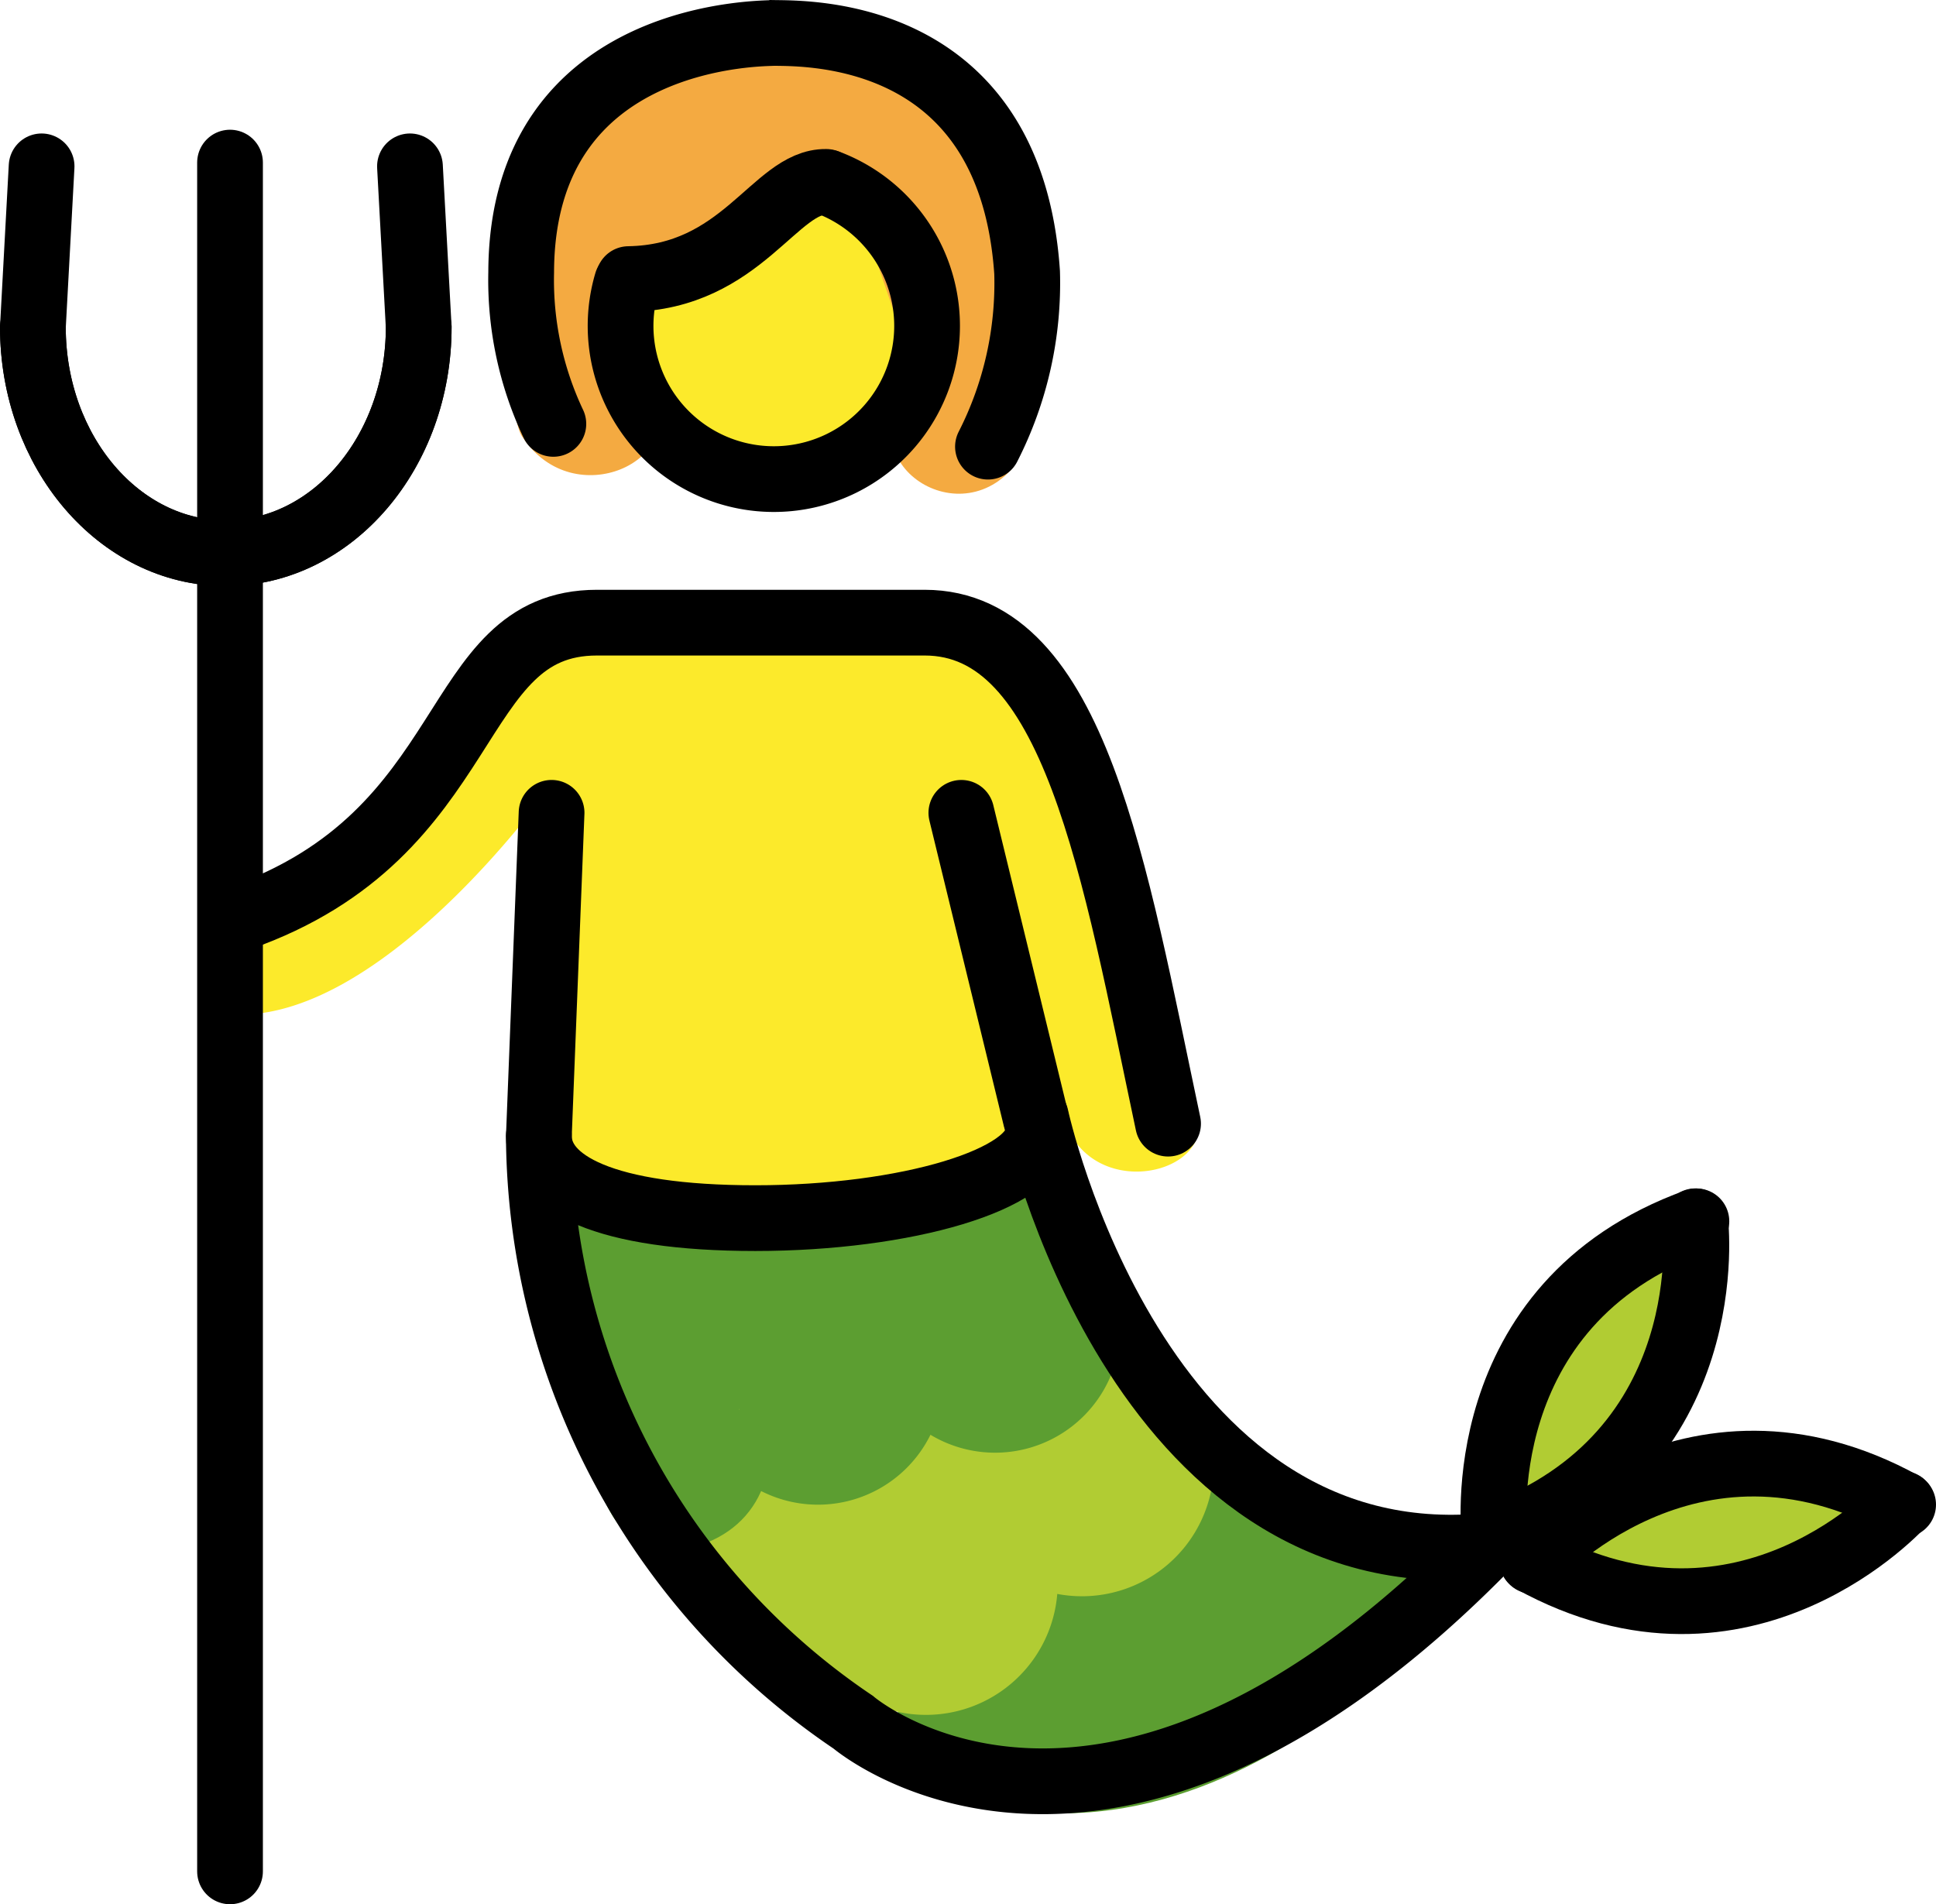 <svg xmlns="http://www.w3.org/2000/svg" xmlns:svg="http://www.w3.org/2000/svg" id="emoji" width="58.907" height="57.948" version="1.1" viewBox="0 0 58.907 57.948"><g id="color" transform="translate(-7.963,-6.458)"><path id="path1" fill="#5c9e31" d="m 33.981,59.618 10.457,-8.456 8.047,3.77 c 0,0 -8.818,11.164 -18.504,4.686 z"/><path id="path2" fill="#b1cc33" d="m 26.946,51.872 a 3.364,3.364 0 0 0 2.631,-2.907 c 0.486,-2.61 3.855,2.765 4.943,-1.647 0,0 6.944,1.493 6.043,-2.197 l 4.107,5.176 c 0,0 -1.657,4.155 -5.894,3.113 0,0 1.43,5.9 -3.445,4.23 0,0 0.646,1.893 -3.547,0.129 z"/><path id="path3" fill="none" stroke="#b1cc33" stroke-miterlimit="10" stroke-width="2" d="m 38.761,53.16 a 3.01,3.01 0 0 1 -4.747,3.608"/><path id="path4" fill="none" stroke="#b1cc33" stroke-miterlimit="10" stroke-width="2" d="m 43.513,49.551 a 3.013,3.013 0 0 1 -4.752,3.609"/><path id="path5" fill="none" stroke="#5c9e31" stroke-miterlimit="10" stroke-width="2" d="m 30.223,49.437 c 0.403,1.373 0.099,2.692 -1.388,3.129 -1.421,0.418 -1.625,-1.057 -2.101,-2.409"/><path id="path6" fill="none" stroke="#5c9e31" stroke-miterlimit="10" stroke-width="2" d="m 35.608,47.85 a 2.816,2.816 0 0 1 -5.386,1.586"/><path id="path7" fill="none" stroke="#5c9e31" stroke-miterlimit="10" stroke-width="2" d="m 40.996,46.263 a 2.817,2.817 0 0 1 -5.388,1.588"/><path id="path8" fill="#5c9e31" d="m 23.771,42.684 c 0,0 0.115,2.516 1.647,0.347 1.533,-2.169 5.842,3.353 8.675,-0.203 0,0 4.77,2.312 5.493,-1.416 l 1.966,5.059 c 0,0 -2.342,4.425 -5.753,1.706 0,0 -1.619,4.714 -5.35,1.157 0,0 -0.327,5.076 -4.664,1.144 z"/><path id="path9" fill="#b1cc33" d="m 59.35,44.06 c 2.009,0.915 -3.162,9.868 -5.707,9.252 -2.545,-0.616 4.009,-10.022 5.707,-9.252 z"/><path id="path10" fill="#b1cc33" d="m 53.856,54.091 c -1.139,-2.356 10.29,-3.266 10.771,-1.467 0.571,2.136 -9.631,3.824 -10.771,1.467"/></g><g id="skin" transform="translate(-7.963,-6.458)"><path id="path11" fill="#fcea2b" d="m 24.662,30.453 c 0,0 -5.307,7.476 -9.965,6.844 l -0.158,-2.999 c 0,0 3.869,-0.08 9.871,-8.292 l 12.396,-0.632 c 0,0 3.632,1.343 4.896,6.633 0.781,3.272 1.369,5.945 2.178,7.28 a 4.298,4.298 0 0 1 0.563,1.485 c -0.077,1.586 -3.502,2.128 -4.154,-0.434 -1.815,-2.371 -1.527,2.612 -1.527,2.612 l -14.589,0.452"/><path id="path12" fill="#fcea2b" d="m 36.312,16.501 a 4.768,4.768 0 1 1 0,-6e-4 z"/></g><g id="hair" transform="translate(-7.963,-6.458)"><path id="path13" fill="#f4aa41" d="m 27.816,18.375 -0.431,-3.625 6.55,-2.382 1.928,5.621 c -2.336,2.306 1.134,4.827 2.942,2.678 l 0.372,-1.736 C 39.543,17.565 39.191,11.818 37.432,8.886 37.055,8.258 30.135,6.943 26.289,9.074 c -3.263,1.808 -3.046,9.942 -2.418,10.696 1.551,2.338 5.069,0.711 3.945,-1.395 z"/></g><g id="line" transform="translate(-7.963,-6.458)"><path id="path14" fill="none" stroke="#000" stroke-linecap="round" stroke-miterlimit="10" stroke-width="2" d="m 33.16,12.014 a 4.663,4.663 0 1 1 -6.123,3.038"/><path id="path15" fill="none" stroke="#000" stroke-linecap="round" stroke-linejoin="round" stroke-width="2" d="m 33.101,11.993 c -1.556,-0.026 -2.555,2.905 -6.013,2.958"/><path id="path16" fill="none" stroke="#000" stroke-linecap="round" stroke-miterlimit="10" stroke-width="2" d="m 38.024,20.05 a 10.949,10.949 0 0 0 1.191,-5.303 C 38.71,7.338 32.543,7.478 31.499,7.46 31.381,7.489 23.839,7.298 23.821,14.745 A 10.245,10.245 0 0 0 24.8,19.357"/><path id="path17" fill="none" stroke="#000" stroke-linecap="round" stroke-miterlimit="10" stroke-width="2" d="m 15.244,34.402 c 7.326,-2.569 6.312,-8.996 10.883,-8.996 h 9.971 c 4.571,0 5.774,7.548 7.406,15.246"/><path id="path18" fill="none" stroke="#000" stroke-linecap="round" stroke-miterlimit="10" stroke-width="2" d="m 24.746,31.193 -0.388,9.867 a 21.666,21.666 0 0 0 9.563,17.805 c 0,0 7.697,6.609 19.438,-5.503"/><line id="line18" x1="39.48" x2="37.214" y1="40.495" y2="31.193" fill="none" stroke="#000" stroke-linecap="round" stroke-miterlimit="10" stroke-width="2"/><path id="path19" fill="none" stroke="#000" stroke-linecap="round" stroke-miterlimit="10" stroke-width="2" d="M 53.242,53.499 C 42.513,54.549 39.48,40.438 39.48,40.438"/><line id="line19" x1="14.962" x2="14.962" y1="63.406" y2="11.406" fill="none" stroke="#000" stroke-linecap="round" stroke-linejoin="round" stroke-width="2"/><path id="path20" fill="none" stroke="#000" stroke-linecap="round" stroke-miterlimit="10" stroke-width="2" d="m 8.963,16.411 c 0,3.8 2.628,6.882 5.87,6.882 3.242,0 5.87,-3.082 5.87,-6.882 l -0.266,-4.891"/><path id="path21" fill="none" stroke="#000" stroke-linecap="round" stroke-miterlimit="10" stroke-width="2" d="m 20.704,16.411 c 0,3.8 -2.628,6.882 -5.87,6.882 -3.242,0 -5.87,-3.082 -5.87,-6.882 l 0.265,-4.891"/><path id="path22" fill="none" stroke="#000" stroke-linecap="round" stroke-miterlimit="10" stroke-width="2" d="m 53.437,53.228 c 0,0 -0.856,-7.077 6.143,-9.604"/><path id="path23" fill="none" stroke="#000" stroke-linecap="round" stroke-miterlimit="10" stroke-width="2" d="m 59.545,43.623 c 0,0 0.857,7.076 -6.141,9.604"/><path id="path24" fill="none" stroke="#000" stroke-linecap="round" stroke-miterlimit="10" stroke-width="2" d="m 54.6,53.962 c 0,0 4.755,-5.311 11.27,-1.717"/><path id="path25" fill="none" stroke="#000" stroke-linecap="round" stroke-miterlimit="10" stroke-width="2" d="m 65.847,52.22 c 0,0 -4.753,5.31 -11.27,1.716"/><path id="path26" fill="none" stroke="#000" stroke-linecap="round" stroke-miterlimit="10" stroke-width="2" d="m 39.54,40.903 c 0,1.444 -4.007,2.624 -8.595,2.624 -4.592,0 -6.586,-1.063 -6.586,-2.508"/></g></svg>